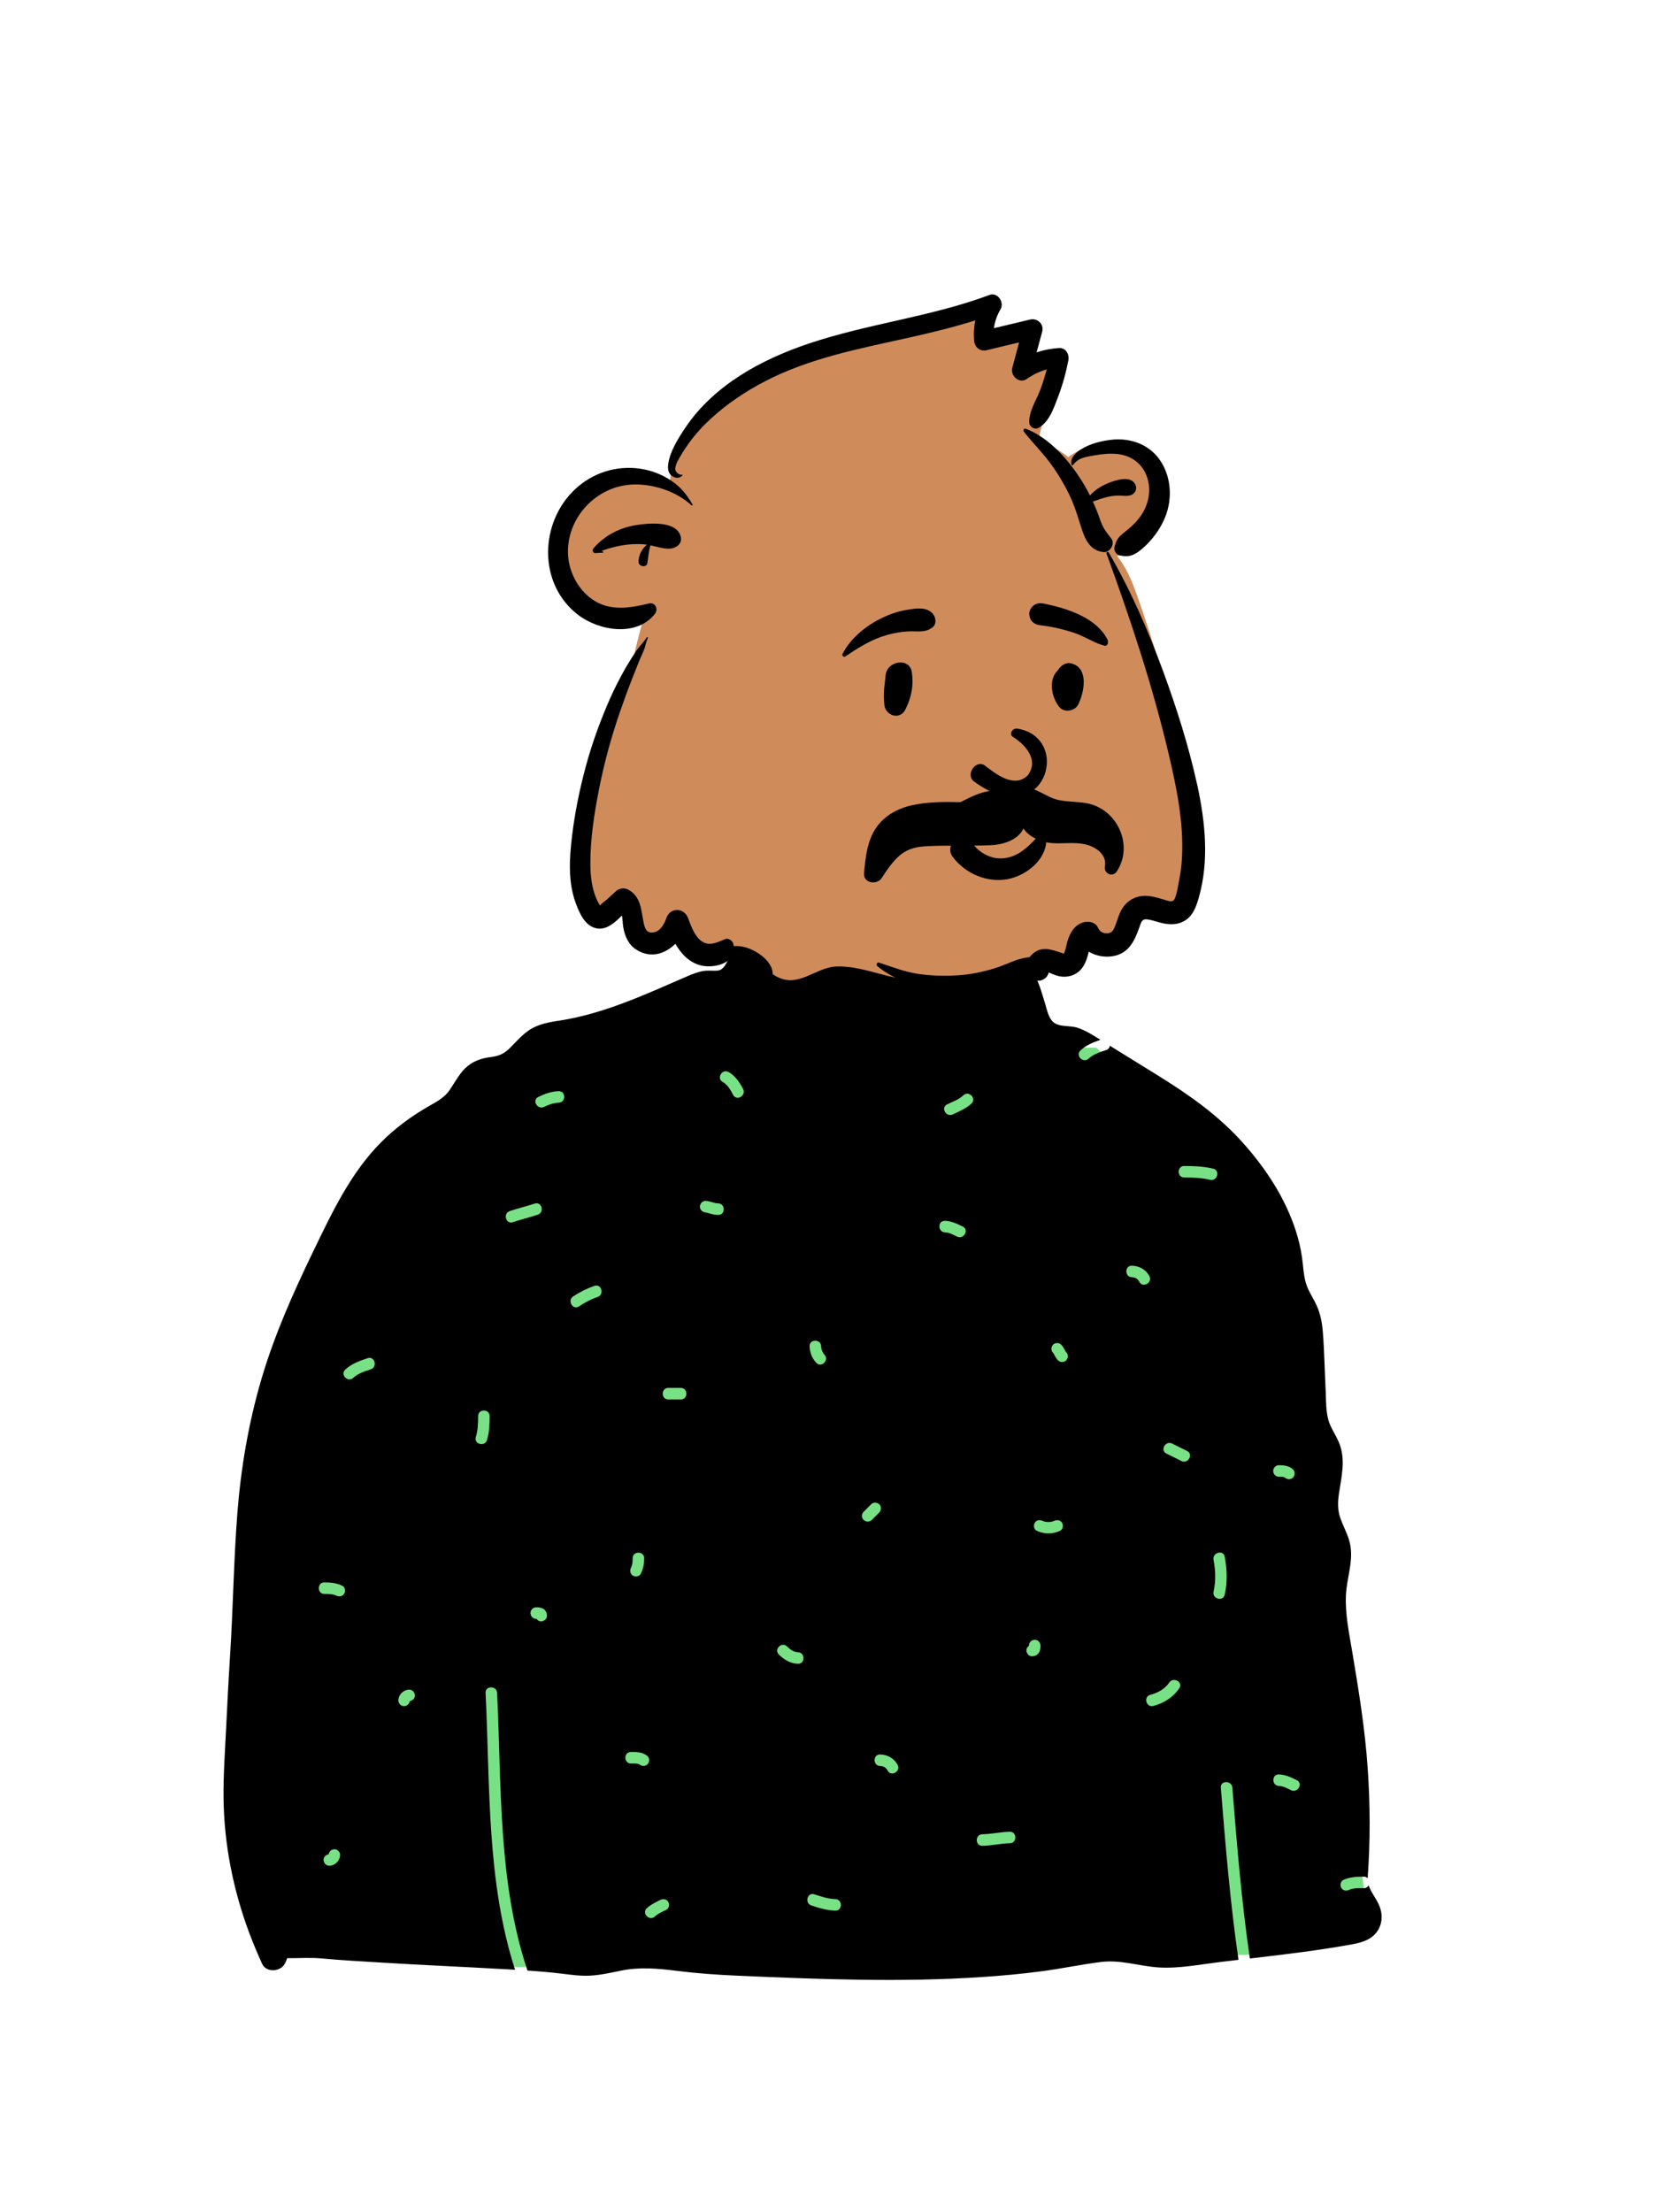 <svg width="36" height="48" viewBox="0 0 36 48" fill="none" xmlns="http://www.w3.org/2000/svg">
<path fill-rule="evenodd" clip-rule="evenodd" d="M22.815 22.239C22.236 21.817 21.948 21.125 21.732 21.008C21.573 20.921 21.576 20.324 21.257 20.113C20.829 19.829 19.465 19.618 18.968 19.579C18.492 19.541 17.663 19.62 17.216 19.795C16.471 20.086 16.174 20.641 15.846 21.356C15.846 21.356 23.214 22.529 22.815 22.239Z" fill="#D08B5B"/>
<path fill-rule="evenodd" clip-rule="evenodd" d="M12.004 22.731H23.784L27.861 26.36L29.671 41.612L27.097 42.414L11.192 42.68L6.225 41.275L5.915 30.658L12.004 22.731Z" fill="#78E185"/>
<path fill-rule="evenodd" clip-rule="evenodd" d="M28.014 38.842C27.932 38.801 27.847 38.754 27.753 38.751C27.592 38.745 27.592 38.495 27.753 38.501C27.893 38.505 28.017 38.564 28.141 38.626C28.285 38.698 28.158 38.914 28.014 38.842ZM27.753 31.791C27.863 31.791 27.974 31.805 28.058 31.882C28.108 31.928 28.104 32.013 28.058 32.059C28.008 32.109 27.931 32.105 27.881 32.059C27.897 32.074 27.881 32.059 27.875 32.056C27.874 32.055 27.873 32.055 27.872 32.054C27.871 32.054 27.87 32.054 27.868 32.053C27.855 32.05 27.842 32.047 27.829 32.044C27.828 32.045 27.801 32.043 27.794 32.042C27.78 32.042 27.767 32.042 27.753 32.042C27.685 32.042 27.628 31.985 27.628 31.917C27.628 31.849 27.685 31.791 27.753 31.791ZM26.576 34.601C26.54 34.758 26.299 34.691 26.334 34.535C26.386 34.306 26.377 34.073 26.334 33.844C26.305 33.686 26.546 33.619 26.576 33.777C26.627 34.052 26.638 34.327 26.576 34.601ZM26.259 25.599C26.073 25.555 25.889 25.549 25.698 25.549C25.536 25.549 25.537 25.299 25.698 25.299C25.91 25.299 26.118 25.308 26.326 25.357C26.483 25.395 26.416 25.636 26.259 25.599ZM25.635 31.7C25.526 31.646 25.418 31.592 25.31 31.538C25.166 31.466 25.293 31.25 25.436 31.322L25.761 31.484C25.905 31.556 25.778 31.772 25.635 31.7ZM25.59 36.633C25.452 36.831 25.259 36.954 25.028 37.015C24.872 37.056 24.806 36.815 24.961 36.774C25.127 36.73 25.274 36.65 25.373 36.507C25.465 36.375 25.682 36.5 25.59 36.633ZM24.724 27.814C24.687 27.744 24.631 27.715 24.562 27.713C24.401 27.71 24.401 27.459 24.562 27.463C24.72 27.466 24.865 27.546 24.941 27.687C25.017 27.829 24.8 27.956 24.724 27.814ZM23.136 29.516C23.091 29.565 23.004 29.564 22.959 29.516C22.931 29.487 22.908 29.455 22.89 29.419C22.883 29.405 22.877 29.392 22.869 29.378C22.865 29.372 22.862 29.367 22.858 29.361C22.856 29.36 22.854 29.357 22.851 29.354C22.803 29.303 22.804 29.228 22.851 29.177C22.896 29.128 22.983 29.129 23.028 29.177C23.056 29.206 23.079 29.239 23.097 29.274C23.104 29.288 23.111 29.302 23.118 29.315C23.122 29.321 23.125 29.327 23.129 29.332C23.131 29.333 23.133 29.336 23.136 29.339C23.184 29.39 23.183 29.465 23.136 29.516ZM23.003 33.215C22.84 33.29 22.661 33.29 22.498 33.215C22.436 33.187 22.421 33.098 22.453 33.044C22.489 32.981 22.563 32.971 22.624 32.999C22.698 33.033 22.802 33.033 22.876 32.999C22.938 32.971 23.011 32.981 23.048 33.044C23.079 33.098 23.064 33.187 23.003 33.215ZM22.558 35.833C22.53 35.9 22.469 35.935 22.399 35.938C22.328 35.94 22.276 35.878 22.273 35.812C22.271 35.77 22.294 35.733 22.327 35.711C22.328 35.709 22.328 35.706 22.328 35.704C22.328 35.634 22.385 35.582 22.453 35.579C22.52 35.576 22.578 35.639 22.578 35.704C22.578 35.748 22.575 35.792 22.558 35.833ZM21.912 39.995C21.712 39.999 21.517 40.046 21.317 40.05C21.155 40.052 21.156 39.802 21.317 39.799C21.517 39.796 21.712 39.748 21.912 39.745C22.073 39.742 22.073 39.993 21.912 39.995ZM21.081 23.944C20.964 24.055 20.82 24.11 20.677 24.18C20.533 24.25 20.406 24.034 20.551 23.963C20.671 23.904 20.805 23.861 20.904 23.766C21.021 23.655 21.198 23.832 21.081 23.944ZM20.767 26.831C20.685 26.79 20.599 26.743 20.506 26.739C20.345 26.734 20.345 26.483 20.506 26.489C20.646 26.494 20.77 26.553 20.893 26.614C21.038 26.686 20.911 26.902 20.767 26.831ZM19.262 38.418C19.225 38.349 19.169 38.32 19.099 38.318C18.938 38.315 18.938 38.064 19.099 38.068C19.258 38.071 19.402 38.151 19.478 38.292C19.554 38.434 19.338 38.561 19.262 38.418ZM18.741 32.979C18.691 32.933 18.694 32.848 18.741 32.802C18.795 32.748 18.849 32.694 18.903 32.64C18.952 32.59 19.03 32.594 19.08 32.64C19.13 32.685 19.126 32.77 19.08 32.817C19.026 32.871 18.972 32.925 18.918 32.979C18.868 33.029 18.791 33.025 18.741 32.979ZM18.126 41.456C17.945 41.452 17.776 41.4 17.606 41.344C17.453 41.293 17.519 41.051 17.672 41.102C17.82 41.151 17.969 41.202 18.126 41.206C18.287 41.209 18.287 41.46 18.126 41.456ZM17.315 36.1C17.151 36.095 17.016 36.012 16.902 35.901C16.786 35.788 16.963 35.611 17.079 35.724C17.144 35.787 17.22 35.847 17.315 35.849C17.476 35.854 17.476 36.104 17.315 36.1ZM17.819 29.211C17.82 29.278 17.849 29.349 17.89 29.393C18.001 29.511 17.824 29.688 17.713 29.57C17.622 29.474 17.572 29.344 17.568 29.211C17.563 29.05 17.814 29.05 17.819 29.211ZM15.909 23.756C15.856 23.653 15.787 23.533 15.683 23.476C15.541 23.399 15.668 23.183 15.809 23.26C15.951 23.337 16.053 23.489 16.125 23.629C16.198 23.773 15.982 23.899 15.909 23.756ZM15.584 26.361C15.526 26.359 15.468 26.349 15.412 26.334C15.388 26.328 15.365 26.32 15.341 26.314C15.33 26.311 15.287 26.305 15.314 26.307C15.246 26.303 15.188 26.252 15.188 26.181C15.188 26.116 15.246 26.053 15.314 26.056C15.406 26.061 15.491 26.108 15.584 26.11C15.745 26.115 15.745 26.365 15.584 26.361ZM14.773 30.365H14.502C14.341 30.365 14.341 30.114 14.502 30.114H14.773C14.934 30.114 14.934 30.365 14.773 30.365ZM14.457 41.439C14.375 41.48 14.279 41.519 14.212 41.582C14.095 41.693 13.918 41.516 14.035 41.405C14.12 41.325 14.228 41.274 14.331 41.223C14.392 41.193 14.466 41.206 14.502 41.268C14.535 41.324 14.518 41.409 14.457 41.439ZM13.853 38.274C13.843 38.271 13.832 38.269 13.821 38.268C13.778 38.262 13.734 38.264 13.691 38.264C13.53 38.264 13.53 38.013 13.691 38.014C13.818 38.014 13.95 38.015 14.05 38.104C14.101 38.15 14.096 38.236 14.05 38.281C14 38.331 13.923 38.326 13.873 38.281C13.878 38.286 13.86 38.276 13.853 38.274ZM13.691 34.018C13.727 33.943 13.728 33.894 13.728 33.81C13.728 33.649 13.979 33.649 13.979 33.81C13.978 33.931 13.96 34.034 13.907 34.144C13.878 34.205 13.791 34.221 13.736 34.189C13.675 34.153 13.662 34.078 13.691 34.018ZM12.967 28.142C12.822 28.191 12.692 28.261 12.564 28.346C12.429 28.435 12.304 28.218 12.438 28.129C12.584 28.033 12.735 27.957 12.9 27.9C13.054 27.848 13.119 28.09 12.967 28.142ZM12.123 23.926C12.015 23.929 11.903 23.97 11.807 24.017C11.663 24.087 11.536 23.871 11.681 23.801C11.818 23.734 11.968 23.68 12.123 23.676C12.284 23.671 12.283 23.922 12.123 23.926ZM11.744 35.18C11.702 35.182 11.665 35.159 11.643 35.126C11.64 35.126 11.638 35.126 11.636 35.126C11.566 35.126 11.514 35.069 11.511 35.001C11.508 34.933 11.57 34.875 11.636 34.875C11.68 34.875 11.724 34.878 11.765 34.895C11.831 34.923 11.867 34.984 11.869 35.055C11.872 35.125 11.81 35.177 11.744 35.18ZM11.128 26.519C10.975 26.569 10.909 26.327 11.062 26.277C11.241 26.219 11.424 26.173 11.603 26.115C11.756 26.064 11.822 26.306 11.669 26.356C11.49 26.415 11.307 26.46 11.128 26.519ZM10.567 31.247C10.519 31.4 10.277 31.334 10.325 31.18C10.371 31.031 10.375 30.881 10.375 30.726C10.375 30.565 10.625 30.565 10.625 30.726C10.625 30.902 10.619 31.077 10.567 31.247ZM8.893 36.909C8.884 36.972 8.834 37.017 8.769 37.02C8.703 37.023 8.642 36.96 8.644 36.894C8.649 36.768 8.752 36.666 8.878 36.661C8.948 36.658 9 36.72 9.003 36.786C9.006 36.85 8.952 36.9 8.893 36.909ZM8.045 29.711C7.913 29.755 7.772 29.797 7.668 29.895C7.551 30.006 7.374 29.829 7.491 29.718C7.628 29.589 7.804 29.528 7.979 29.469C8.132 29.418 8.198 29.66 8.045 29.711ZM7.471 34.577C7.435 34.639 7.361 34.65 7.3 34.622C7.218 34.584 7.127 34.585 7.039 34.585C6.877 34.585 6.878 34.334 7.039 34.334C7.175 34.334 7.301 34.347 7.426 34.406C7.488 34.434 7.503 34.523 7.471 34.577ZM7.147 40.482C7.077 40.485 7.025 40.423 7.022 40.357C7.019 40.293 7.072 40.243 7.132 40.234C7.141 40.172 7.19 40.127 7.255 40.124C7.321 40.121 7.383 40.183 7.38 40.249C7.376 40.375 7.273 40.478 7.147 40.482ZM29.958 41.429C29.916 41.276 29.818 41.153 29.745 41.015C29.72 40.968 29.712 40.94 29.698 40.906C29.68 40.942 29.645 40.969 29.592 40.969C29.49 40.969 29.371 40.963 29.276 41.006C29.215 41.035 29.142 41.025 29.105 40.961C29.073 40.907 29.089 40.818 29.15 40.79C29.29 40.726 29.44 40.719 29.592 40.719C29.629 40.719 29.658 40.733 29.678 40.753C29.736 39.959 29.734 39.165 29.679 38.37C29.621 37.521 29.486 36.689 29.345 35.85C29.277 35.444 29.189 35.033 29.206 34.62C29.223 34.209 29.399 33.825 29.274 33.413C29.224 33.248 29.139 33.096 29.083 32.932C29.023 32.757 29.028 32.583 29.056 32.401C29.112 32.029 29.205 31.663 29.056 31.301C28.99 31.14 28.884 30.997 28.832 30.831C28.769 30.624 28.777 30.396 28.767 30.182C28.745 29.751 28.739 29.316 28.704 28.886C28.688 28.693 28.653 28.51 28.574 28.333C28.498 28.163 28.385 28.008 28.334 27.827C28.284 27.649 28.28 27.462 28.253 27.28C28.225 27.088 28.181 26.898 28.121 26.713C27.892 25.998 27.471 25.356 26.973 24.799C26.445 24.207 25.813 23.761 25.142 23.345C24.789 23.127 24.437 22.908 24.084 22.69C24.077 22.731 24.05 22.769 24 22.785C23.868 22.83 23.727 22.872 23.623 22.97C23.506 23.08 23.328 22.903 23.446 22.793C23.568 22.677 23.722 22.616 23.879 22.562C23.718 22.461 23.556 22.356 23.375 22.298C23.216 22.246 22.982 22.291 22.853 22.175C22.752 22.083 22.72 21.913 22.682 21.788C22.633 21.634 22.591 21.471 22.529 21.32C22.488 21.218 22.427 21.119 22.349 21.039C22.316 20.909 22.254 20.79 22.144 20.718C21.858 20.528 21.505 20.716 21.379 20.987C21.275 20.987 21.165 21.01 21.064 21.016C20.855 21.029 20.647 21.035 20.438 21.034C20.029 21.033 19.621 21.006 19.216 20.952C18.491 20.855 17.789 20.66 17.077 20.507C17.073 20.498 17.068 20.488 17.062 20.479C16.909 20.221 16.527 20.265 16.286 20.362C16.183 20.404 16.078 20.457 16.018 20.554C15.956 20.597 15.902 20.648 15.866 20.702C15.791 20.814 15.734 21.039 15.582 21.058C15.483 21.07 15.382 21.051 15.281 21.066C15.154 21.083 15.041 21.128 14.924 21.178C14.035 21.564 13.116 21.994 12.152 22.143C11.925 22.178 11.695 22.215 11.498 22.341C11.339 22.445 11.216 22.586 11.084 22.72C10.956 22.851 10.85 22.909 10.667 22.933C10.444 22.961 10.252 23.023 10.089 23.184C9.955 23.319 9.867 23.49 9.761 23.646C9.653 23.805 9.495 23.895 9.331 23.987C8.943 24.206 8.582 24.47 8.268 24.786C7.605 25.454 7.204 26.311 6.799 27.148C6.362 28.052 5.953 28.967 5.67 29.933C5.392 30.881 5.227 31.856 5.15 32.84C5.07 33.873 5.058 34.91 4.991 35.944C4.958 36.46 4.933 36.977 4.907 37.494C4.882 38.004 4.845 38.516 4.851 39.027C4.863 40.014 5.06 41.005 5.405 41.93C5.491 42.161 5.587 42.388 5.688 42.611C5.778 42.807 6.083 42.785 6.179 42.611C6.201 42.571 6.218 42.53 6.232 42.488C6.483 42.49 6.735 42.471 6.984 42.494C7.424 42.535 7.864 42.558 8.305 42.585C9.177 42.639 10.05 42.675 10.923 42.725C11.007 42.73 11.092 42.734 11.177 42.739C10.555 40.815 10.636 38.734 10.537 36.732C10.529 36.571 10.78 36.572 10.787 36.732C10.886 38.742 10.802 40.829 11.446 42.757C11.695 42.773 11.945 42.794 12.193 42.824C12.394 42.849 12.596 42.877 12.799 42.867C13.029 42.856 13.254 42.803 13.478 42.758C13.886 42.675 14.279 42.712 14.688 42.763C15.126 42.818 15.566 42.849 16.006 42.868C17.771 42.945 19.547 43.015 21.311 42.897C21.738 42.869 22.164 42.829 22.588 42.774C23.025 42.718 23.457 42.624 23.894 42.57C24.325 42.518 24.72 42.662 25.145 42.689C25.579 42.716 26.025 42.626 26.454 42.574C26.595 42.557 26.735 42.54 26.875 42.524C26.695 41.285 26.592 40.036 26.492 38.788C26.479 38.627 26.73 38.629 26.742 38.788C26.841 40.026 26.942 41.265 27.122 42.495C27.866 42.408 28.611 42.321 29.348 42.186C29.557 42.147 29.766 42.085 29.891 41.898C29.984 41.759 30.003 41.589 29.958 41.429Z" fill="black"/>
<path fill-rule="evenodd" clip-rule="evenodd" d="M24.241 12.066C24.807 11.703 25.58 10.774 25.141 10.069C24.962 9.794 24.719 9.69 24.452 9.682C24.389 9.602 24.283 9.578 24.184 9.578L24.185 9.574C23.824 9.58 23.47 9.707 23.18 9.918C22.992 9.754 22.76 9.66 22.535 9.559C22.63 9.083 22.774 8.619 22.937 8.163C23.025 7.9 22.746 7.624 22.482 7.703C22.547 7.418 22.398 7.088 22.074 7.091C21.9 7.091 21.704 7.185 21.536 7.227C21.412 7.258 21.289 7.29 21.169 7.33C21.169 7.327 21.169 7.324 21.168 7.32C21.483 7.1 21.472 6.592 21.01 6.641C20.813 6.658 20.612 6.793 20.43 6.875C20.13 6.893 19.841 6.989 19.549 7.058C18.75 7.256 17.896 7.456 17.238 7.96C16.098 8.4 14.68 9.081 14.538 10.427C12.531 9.648 11.014 12.135 12.835 13.114C13.192 13.281 13.605 13.367 13.996 13.287C13.903 13.629 13.815 13.973 13.733 14.318C13.037 15.919 12.475 17.612 12.677 19.37C12.68 19.689 13.089 19.873 13.315 19.634C13.502 19.409 13.728 19.673 13.667 19.891C13.61 20.133 13.78 20.355 14.027 20.364C14.323 20.38 14.559 20.181 14.768 19.997C14.764 20.001 14.774 19.995 14.788 19.985C15.305 21.209 15.79 20.258 16.427 20.808C16.576 20.946 16.681 21.109 16.872 21.199C17.319 21.426 17.673 21.021 18.1 20.974C18.496 20.945 18.887 21.082 19.265 21.175C19.708 21.282 20.154 21.339 20.609 21.288C21.19 21.224 22.35 20.96 22.694 20.743C23.114 21.026 23.547 20.691 23.778 20.304C23.94 20.46 24.246 20.484 24.376 20.244C24.505 19.975 24.746 19.565 25.024 19.626C25.049 19.633 25.064 19.638 25.079 19.649C25.338 19.87 25.674 19.703 25.711 19.381C25.957 17.297 25.456 15.207 24.788 13.246C24.642 12.836 24.521 12.41 24.241 12.066Z" fill="#D08B5B"/>
<path fill-rule="evenodd" clip-rule="evenodd" d="M24.011 12.009C24.001 11.98 24.045 11.964 24.06 11.989C24.537 12.811 24.918 13.684 25.244 14.577C25.533 15.366 25.789 16.171 25.971 16.993L25.984 17.049C26.155 17.842 26.24 18.68 26.015 19.471L26.004 19.509C25.952 19.685 25.884 19.863 25.724 19.968C25.589 20.056 25.437 20.067 25.282 20.042C25.152 20.022 25.028 19.965 24.897 19.949C24.798 19.937 24.773 19.984 24.744 20.064L24.72 20.132C24.618 20.418 24.493 20.685 24.159 20.745C23.979 20.778 23.783 20.744 23.627 20.649C23.625 20.655 23.623 20.661 23.622 20.667L23.615 20.695C23.582 20.818 23.54 20.942 23.454 21.037C23.333 21.17 23.16 21.217 22.985 21.182C22.906 21.166 22.832 21.13 22.756 21.1C22.738 21.211 22.611 21.301 22.494 21.274C22.431 21.259 22.383 21.23 22.347 21.194C22.167 21.333 21.924 21.404 21.714 21.458C21.41 21.536 21.086 21.568 20.772 21.558C20.454 21.549 20.13 21.487 19.83 21.379L19.783 21.362C19.525 21.267 19.253 21.146 19.043 20.967C19.002 20.946 19.026 20.871 19.076 20.887C19.36 20.979 19.625 21.087 19.924 21.131C20.205 21.173 20.488 21.18 20.772 21.163C21.06 21.146 21.339 21.087 21.614 21C21.853 20.924 22.088 20.787 22.342 20.769C22.355 20.751 22.37 20.733 22.386 20.717C22.606 20.503 22.828 20.61 23.075 20.688C23.083 20.691 23.085 20.695 23.086 20.699L23.089 20.695L23.09 20.692L23.089 20.694C23.079 20.706 23.099 20.663 23.103 20.654L23.103 20.653C23.132 20.575 23.143 20.491 23.167 20.413C23.224 20.224 23.331 20.051 23.536 20.006C23.638 19.984 23.776 20.018 23.823 20.123C23.861 20.209 23.924 20.253 24.022 20.251C24.123 20.248 24.16 20.189 24.196 20.099C24.253 19.954 24.285 19.802 24.379 19.674C24.485 19.529 24.644 19.445 24.824 19.438C24.962 19.433 25.098 19.473 25.23 19.511L25.242 19.514C25.302 19.533 25.409 19.576 25.456 19.544C25.526 19.497 25.563 19.223 25.583 19.12L25.584 19.114C25.621 18.939 25.642 18.763 25.65 18.584C25.686 17.838 25.533 17.095 25.363 16.373C25.013 14.883 24.534 13.446 24.011 12.009ZM14.035 13.831C14.045 13.817 14.066 13.829 14.058 13.844C14.024 13.915 14.011 13.989 13.988 14.063C13.962 14.145 13.919 14.224 13.886 14.303C13.834 14.431 13.784 14.56 13.732 14.689C13.63 14.948 13.534 15.211 13.443 15.475C13.262 16.004 13.113 16.548 13.004 17.097C12.897 17.637 12.808 18.201 12.811 18.753C12.813 19.003 12.84 19.262 12.94 19.495C12.955 19.531 12.973 19.567 12.993 19.602L13.004 19.622C13.006 19.625 13.008 19.628 13.01 19.631L13.02 19.648C13.052 19.602 13.142 19.541 13.179 19.509L13.184 19.504L13.36 19.342C13.436 19.271 13.546 19.255 13.638 19.306C13.918 19.463 13.909 19.755 13.969 20.03L13.971 20.042C13.997 20.158 14.042 20.254 14.181 20.231C14.325 20.208 14.408 20.061 14.455 19.934L14.461 19.918C14.544 19.682 14.844 19.692 14.93 19.918L14.962 20.003C15.029 20.178 15.12 20.39 15.293 20.459C15.438 20.518 15.604 20.43 15.736 20.376C15.808 20.347 15.893 20.409 15.912 20.477C15.917 20.495 15.921 20.513 15.924 20.53C16.062 20.517 16.194 20.55 16.329 20.613C16.507 20.695 16.73 20.872 16.763 21.078C16.803 21.321 16.522 21.435 16.377 21.241C16.286 21.118 16.253 20.97 16.144 20.853C16.08 20.785 16.001 20.726 15.917 20.675C15.842 20.94 15.423 21.016 15.173 20.938C14.934 20.863 14.774 20.685 14.656 20.478C14.434 20.696 14.126 20.801 13.817 20.611C13.638 20.501 13.555 20.309 13.523 20.109C13.513 20.049 13.512 19.951 13.495 19.864L13.479 19.881C13.328 20.034 13.152 20.178 12.955 20.145C12.696 20.101 12.573 19.812 12.492 19.592C12.324 19.135 12.355 18.626 12.412 18.151C12.474 17.631 12.579 17.116 12.717 16.611C12.851 16.118 13.026 15.64 13.231 15.172C13.335 14.934 13.456 14.702 13.585 14.476C13.65 14.363 13.721 14.253 13.793 14.143C13.866 14.03 13.962 13.941 14.035 13.831ZM12.484 10.611C12.864 10.258 13.373 10.096 13.885 10.169C14.127 10.203 14.358 10.291 14.562 10.427C14.77 10.564 14.904 10.734 15.028 10.946C15.037 10.961 15.017 10.975 15.005 10.964C14.674 10.659 14.174 10.496 13.729 10.513C12.935 10.543 12.278 11.247 12.327 12.049C12.351 12.443 12.573 12.842 12.915 13.045C13.278 13.261 13.691 13.189 14.079 13.094C14.22 13.06 14.291 13.218 14.211 13.32C13.816 13.822 13.006 13.691 12.55 13.345C11.671 12.679 11.701 11.34 12.484 10.611ZM13.761 11.401L13.794 11.395C14.078 11.348 14.682 11.294 14.771 11.641C14.817 11.818 14.641 11.913 14.488 11.905C14.362 11.899 14.239 11.859 14.114 11.832C14.079 11.957 14.066 12.086 14.049 12.214C14.034 12.326 13.854 12.296 13.856 12.188C13.859 12.038 13.929 11.911 14.038 11.818C14.012 11.814 13.987 11.811 13.961 11.809C13.651 11.788 13.344 11.846 13.054 11.953L13.085 11.97C13.1 11.975 13.093 11.994 13.079 11.992L12.935 12C12.874 12.014 12.839 11.945 12.877 11.9C13.1 11.636 13.422 11.462 13.761 11.401ZM24.107 9.543C24.54 9.491 24.971 9.651 25.203 10.033C25.419 10.387 25.438 10.836 25.285 11.217C25.198 11.434 25.066 11.628 24.904 11.795C24.823 11.877 24.731 11.962 24.629 12.017C24.511 12.08 24.422 12.075 24.297 12.052C24.217 12.037 24.161 11.933 24.187 11.857L24.206 11.799C24.227 11.737 24.246 11.691 24.304 11.632C24.354 11.581 24.414 11.54 24.469 11.494C24.587 11.396 24.697 11.287 24.779 11.156C24.929 10.917 24.981 10.643 24.897 10.37C24.806 10.077 24.564 9.888 24.262 9.853C24.091 9.833 23.917 9.851 23.748 9.881L23.645 9.899C23.501 9.926 23.383 9.957 23.284 10.089C23.276 10.101 23.26 10.1 23.255 10.085C23.205 9.942 23.357 9.814 23.465 9.746C23.651 9.628 23.89 9.569 24.107 9.543ZM22.219 9.368C22.198 9.341 22.216 9.286 22.257 9.302C22.74 9.485 23.146 9.933 23.424 10.355C23.509 10.483 23.584 10.616 23.652 10.752C23.75 10.634 23.895 10.548 24.031 10.49L24.046 10.483C24.203 10.418 24.542 10.306 24.638 10.516C24.669 10.583 24.657 10.652 24.603 10.704C24.519 10.785 24.385 10.754 24.281 10.753C24.07 10.752 23.902 10.818 23.715 10.883C23.749 10.958 23.781 11.033 23.811 11.109C23.852 11.213 23.882 11.322 23.932 11.422C23.979 11.517 24.052 11.602 24.116 11.687C24.201 11.8 24.087 11.993 23.948 11.979C23.661 11.951 23.547 11.713 23.468 11.461L23.424 11.323C23.36 11.117 23.293 10.915 23.196 10.719C23.072 10.467 22.923 10.221 22.752 9.998C22.584 9.78 22.388 9.585 22.219 9.368ZM21.472 6.4C21.65 6.333 21.8 6.562 21.711 6.712C21.633 6.843 21.587 6.979 21.568 7.121L22.355 6.933C22.511 6.896 22.659 7.034 22.616 7.195L22.494 7.646C22.651 7.593 22.815 7.562 22.984 7.551C23.128 7.542 23.208 7.691 23.184 7.815C23.135 8.073 23.066 8.326 22.974 8.572L22.907 8.749C22.828 8.955 22.736 9.162 22.546 9.279C22.454 9.335 22.335 9.262 22.334 9.157C22.333 8.902 22.49 8.685 22.577 8.45C22.63 8.307 22.675 8.162 22.713 8.016C22.565 8.057 22.427 8.124 22.295 8.211L22.276 8.225C22.121 8.331 21.926 8.158 21.964 7.992L21.966 7.986L22.114 7.429L21.409 7.599C21.264 7.634 21.152 7.533 21.139 7.393C21.124 7.244 21.134 7.096 21.164 6.952C20.699 7.099 20.223 7.214 19.746 7.321L19.675 7.337C18.628 7.569 17.559 7.775 16.599 8.274C16.175 8.494 15.786 8.755 15.433 9.077C15.258 9.236 15.098 9.411 14.958 9.602C14.893 9.692 14.831 9.784 14.775 9.88L14.73 9.958C14.708 9.996 14.687 10.034 14.675 10.075L14.668 10.095C14.658 10.129 14.646 10.174 14.656 10.204C14.67 10.248 14.748 10.319 14.803 10.299C14.81 10.297 14.814 10.306 14.81 10.312C14.761 10.37 14.693 10.381 14.623 10.351C14.513 10.305 14.485 10.198 14.498 10.087C14.528 9.811 14.719 9.507 14.87 9.282C15.493 8.356 16.518 7.801 17.552 7.454C18.837 7.022 20.199 6.875 21.472 6.4Z" fill="black"/>
<path fill-rule="evenodd" clip-rule="evenodd" d="M21.209 19.003C20.998 18.918 20.81 18.774 20.673 18.591C20.625 18.528 20.613 18.461 20.623 18.399C20.634 18.33 20.675 18.267 20.731 18.225C20.787 18.183 20.857 18.163 20.924 18.173C20.983 18.182 21.041 18.215 21.088 18.281L21.097 18.295C21.179 18.405 21.285 18.496 21.406 18.554C21.523 18.61 21.654 18.637 21.789 18.621C22.046 18.592 22.224 18.453 22.412 18.264C22.436 18.24 22.459 18.215 22.483 18.19C22.497 18.168 22.518 18.153 22.541 18.145C22.566 18.137 22.595 18.137 22.621 18.147C22.647 18.155 22.669 18.172 22.684 18.195C22.699 18.216 22.707 18.242 22.704 18.272C22.687 18.468 22.585 18.643 22.439 18.78C22.278 18.933 22.064 19.038 21.862 19.076C21.64 19.116 21.413 19.087 21.209 19.003ZM21.967 15.98C22.203 16.124 22.563 16.459 22.309 16.815C22.01 17.129 21.579 16.769 21.366 16.606C21.169 16.48 20.948 16.805 21.131 16.952C22.665 18.088 23.288 16.018 22.086 15.811C21.954 15.788 21.905 15.935 21.967 15.98ZM19.217 14.658C19.243 14.334 19.737 14.26 19.786 14.581C19.83 14.868 19.778 15.133 19.649 15.391C19.525 15.639 19.214 15.523 19.191 15.298C19.159 14.996 19.201 14.86 19.217 14.658ZM22.975 14.514C23.044 14.424 23.143 14.363 23.262 14.398C23.634 14.506 23.525 15.035 23.394 15.292C23.323 15.431 23.093 15.467 22.99 15.344C22.821 15.143 22.74 14.743 22.955 14.545C22.96 14.535 22.967 14.525 22.975 14.514ZM19.643 13.239L19.702 13.229C19.884 13.197 20.11 13.167 20.239 13.313C20.307 13.391 20.33 13.535 20.239 13.609C20.077 13.74 19.899 13.689 19.706 13.7C19.547 13.709 19.394 13.736 19.24 13.78C18.904 13.876 18.63 14.052 18.342 14.244C18.304 14.27 18.266 14.221 18.284 14.186C18.45 13.861 18.771 13.594 19.093 13.431C19.265 13.344 19.453 13.272 19.643 13.239ZM22.636 13.094L22.681 13.103C23.17 13.205 23.806 13.409 24.038 13.89C24.047 13.958 24.037 13.973 24.03 13.982L24.027 13.986C24.021 13.994 24.016 14.005 23.987 14.014C23.978 14.012 23.97 14.01 23.962 14.008C23.856 13.98 23.771 13.942 23.69 13.902L23.602 13.859C23.5 13.808 23.396 13.76 23.287 13.724C23.053 13.648 22.813 13.594 22.569 13.566C22.516 13.559 22.465 13.542 22.425 13.511C22.387 13.482 22.358 13.442 22.345 13.388C22.327 13.319 22.332 13.267 22.369 13.204C22.397 13.158 22.437 13.125 22.483 13.106C22.53 13.087 22.583 13.083 22.636 13.094Z" fill="black"/>
<path fill-rule="evenodd" clip-rule="evenodd" d="M23.588 17.43C23.381 17.391 23.168 17.402 22.963 17.357C22.763 17.312 22.604 17.181 22.411 17.12C22.241 17.067 22.042 17.103 21.909 17.207C21.786 17.15 21.646 17.138 21.506 17.157C21.294 17.185 21.096 17.275 20.907 17.372C20.885 17.384 20.863 17.394 20.841 17.405C20.492 17.396 20.134 17.397 19.791 17.472C19.487 17.538 19.2 17.693 19.019 17.951C18.817 18.239 18.78 18.607 18.749 18.948C18.729 19.165 19.03 19.209 19.132 19.052C19.237 18.889 19.347 18.726 19.488 18.592C19.648 18.439 19.842 18.378 20.06 18.364C20.541 18.334 21.025 18.36 21.507 18.338C21.786 18.326 22.097 18.218 22.209 17.976C22.329 18.164 22.601 18.276 22.825 18.293C23.062 18.311 23.302 18.268 23.536 18.317C23.759 18.364 24.025 18.531 23.976 18.797C23.946 18.954 24.144 19.046 24.235 18.907C24.607 18.337 24.241 17.552 23.588 17.43Z" fill="black"/>
</svg>
